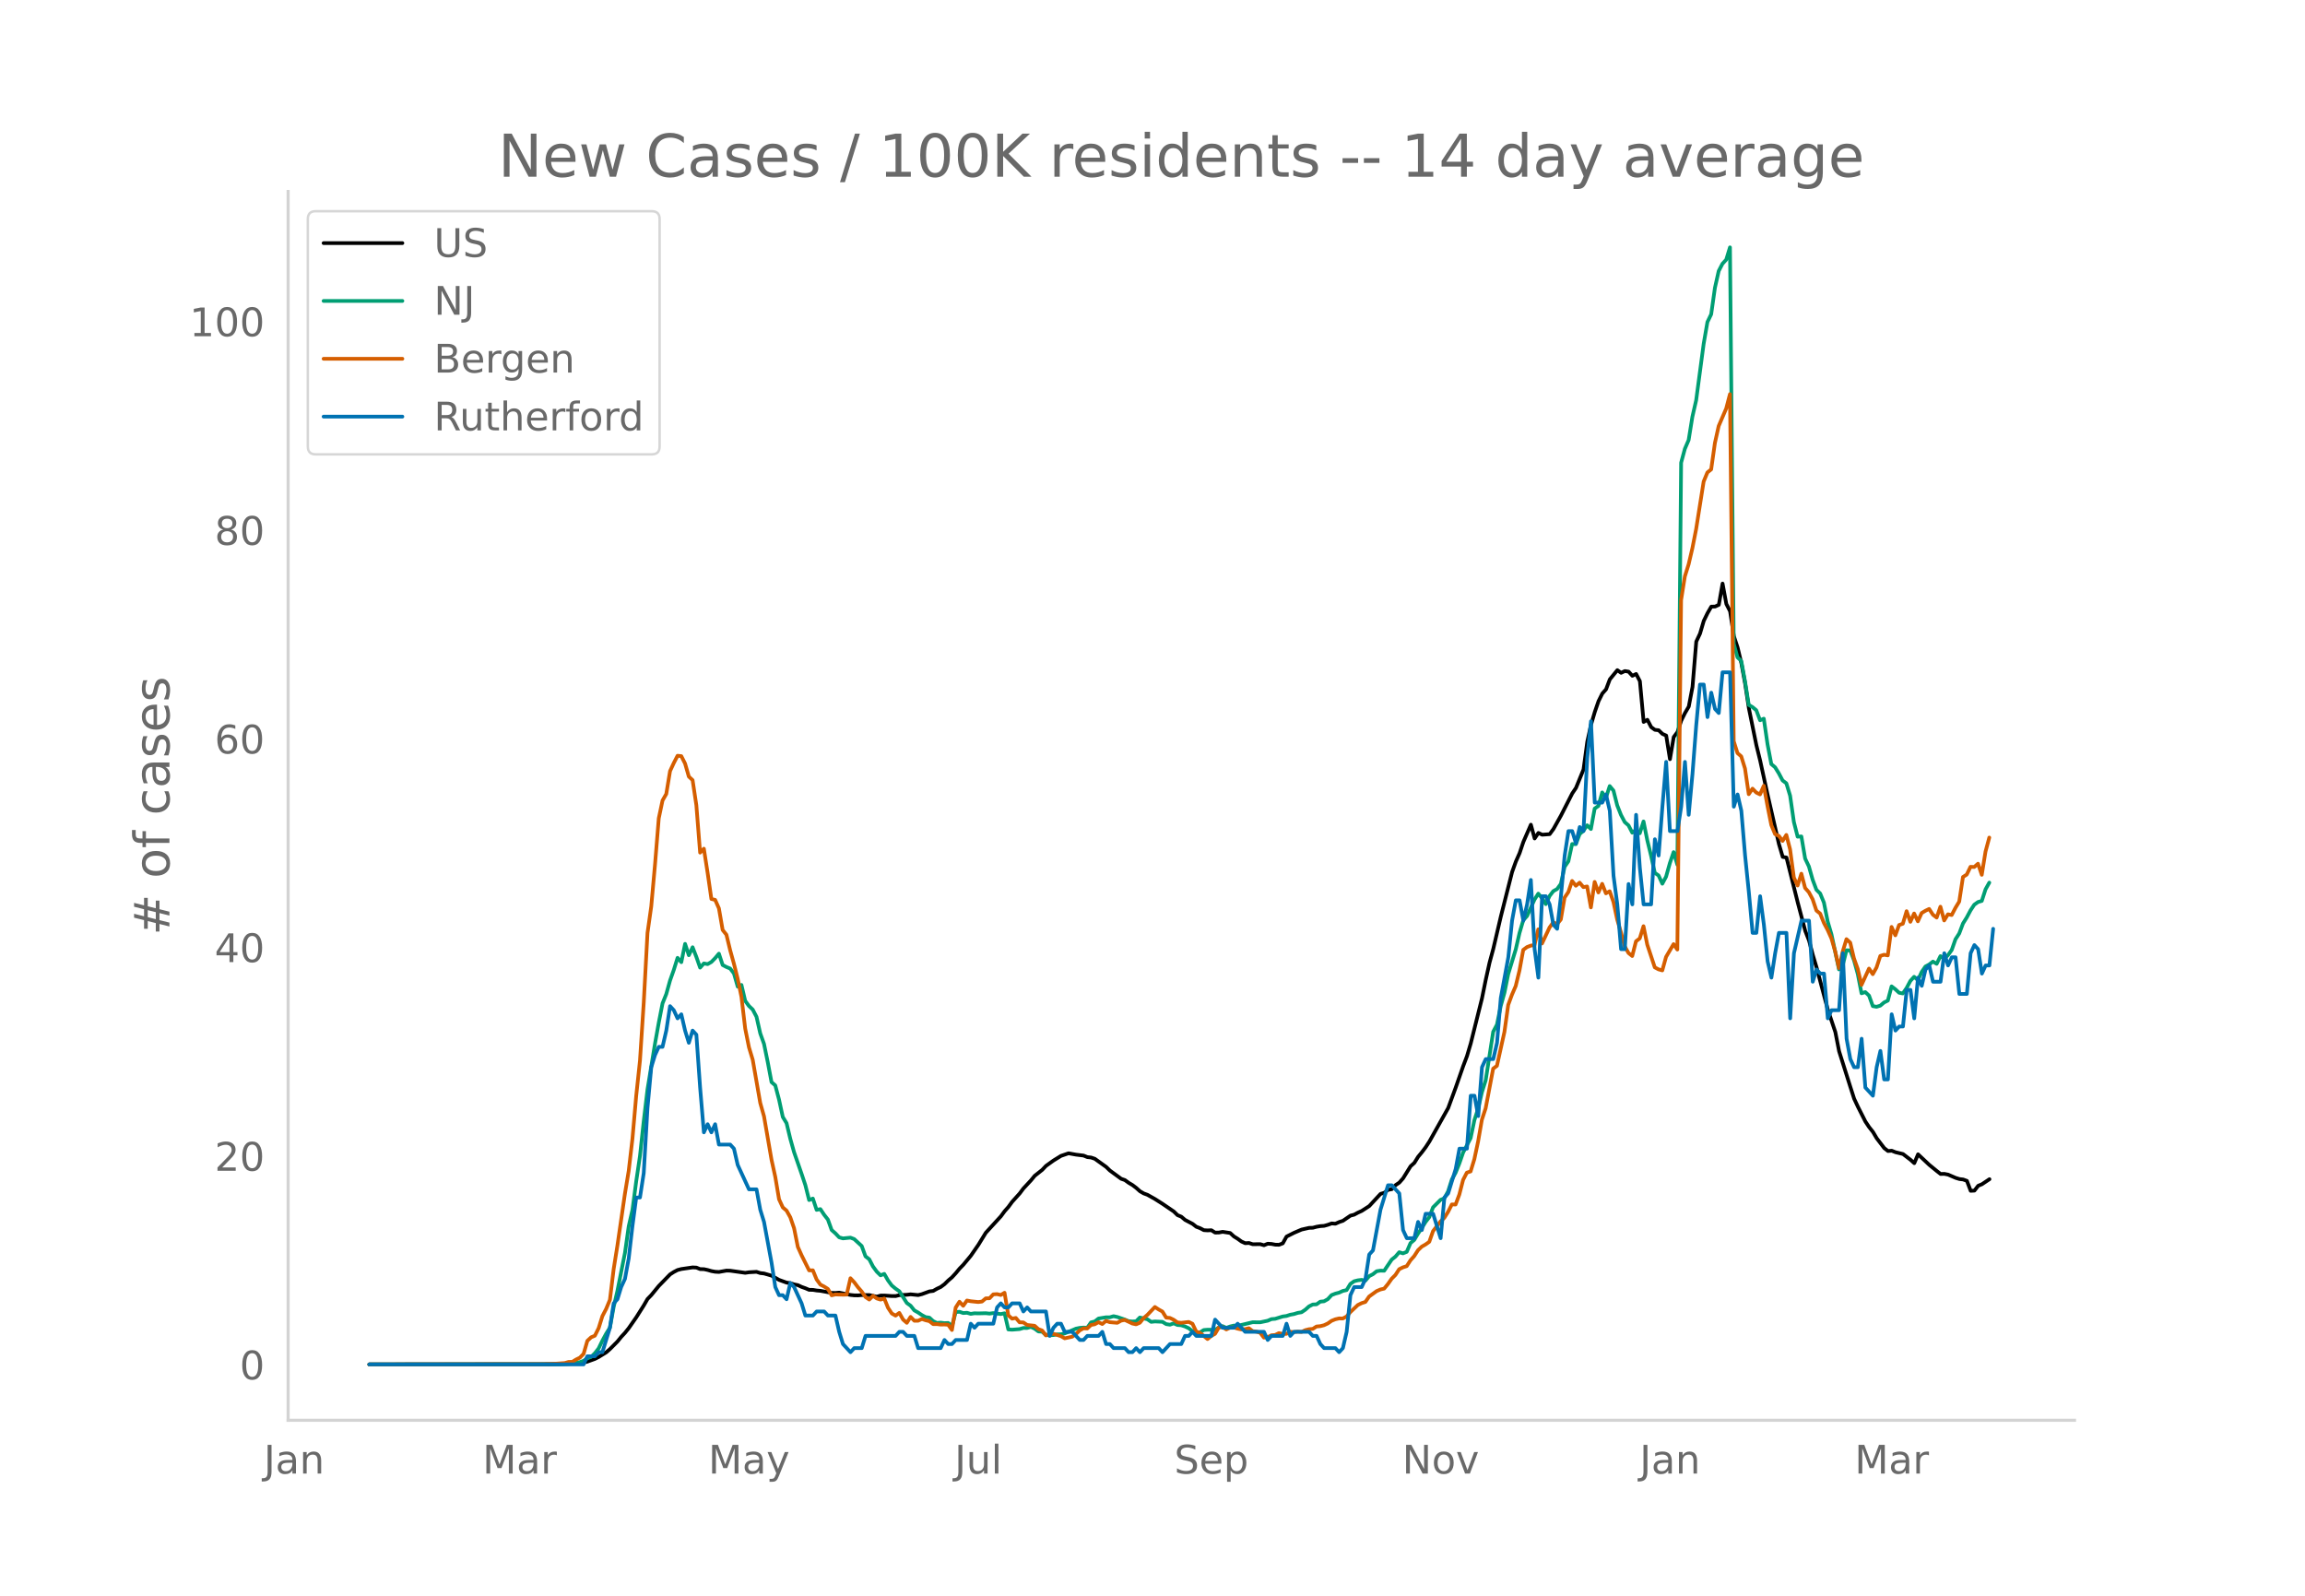 <svg height="864" viewBox="0 0 936 648" width="1248" xmlns="http://www.w3.org/2000/svg" xmlns:xlink="http://www.w3.org/1999/xlink"><defs><style>*{stroke-linecap:butt;stroke-linejoin:round}</style></defs><g id="figure_1"><path d="M0 648h936V0H0z" style="fill:#fff" id="patch_1"/><g id="axes_1"><path d="M117 576.72h725.4V77.76H117z" style="fill:none" id="patch_2"/><path clip-path="url(#p52cb2b026c)" d="m149.973 554.039 73.272-.064 9.16-.259 3.053-.209 1.526-.222 1.527-.366 3.053-1.1 1.526-.778 3.053-1.88 1.527-1.326 3.053-3.076 1.526-1.88 1.527-1.643 1.526-1.895 3.053-4.388 3.053-4.828 1.527-2.635 1.526-1.574 3.053-3.723 4.58-4.705 1.526-.982 1.527-.795 1.526-.396 4.58-.662 1.527.074 1.526.618 1.527.026 1.526.325 1.527.444 1.526.276 1.527.085 3.053-.55 1.526.038 6.106.862 1.527-.227 3.053-.173 1.526.5 1.527.167 3.053.887 3.053 1.718 3.053 1.105 1.526.217 1.527.499 1.526.313 1.527.713 1.526.536 1.527.657 1.527.012 1.526.252 1.527.133 4.58.847 1.526.026 1.526-.136 4.58.945 1.526.156 1.527.024 1.526-.149 3.053.01 3.053.664 1.527-.452 1.526-.023 3.053.213 1.527.008 1.526-.379 3.053-.15 1.527-.179 3.053.303 1.526-.378 3.053-1.116 1.527-.196 1.527-.877 1.526-.715 1.527-1.13 1.526-1.5 1.527-1.302 1.526-1.657 1.527-1.847 1.526-1.564 3.053-3.665 3.053-4.41 3.053-4.96 6.106-6.66 1.527-2.072 1.526-1.725 1.527-2.093 3.053-3.385 1.526-2.034 3.053-3.28 1.527-1.856 3.053-2.417 1.526-1.614 3.053-2.19 3.054-1.881 3.053-1.047 3.053.55 3.053.374 1.526.621 1.527.17 1.526.518 4.58 3.283 1.526 1.476 4.58 3.356 1.526.528 1.527 1.107 1.526.9 1.527 1.153 1.526 1.372 1.527.886 1.526.561 3.053 1.717 3.053 1.938 4.58 3.118 1.526 1.489 1.527.624 1.527 1.307 3.053 1.605 1.526 1.19 1.527.566 1.526.802 1.527.096 1.526-.075 1.527.974 1.526-.034 1.527-.283 3.053.47 1.526 1.405 1.527.945 1.526 1.105 1.527.696 1.526-.093 1.527.508 3.053-.03 1.526.446 1.527-.629 1.526.1 1.527.297 1.526.04 1.527-.586 1.526-2.745 3.053-1.537 3.053-1.305 3.054-.696 1.526-.043 1.527-.413 1.526-.258 1.527-.102 1.526-.432 1.527-.55 1.526.119 1.527-.688 1.526-.505 3.053-2.088 1.527-.403 1.526-.826 1.527-.69 3.053-1.968 4.58-4.943 1.526-.459 1.526-1.182 1.527-.279 1.526-1.635 1.527-1.034 1.526-1.728 3.053-4.91 1.527-1.377 1.526-2.454 1.527-1.843 1.526-2.031 1.527-2.333 7.633-13.603 3.053-8.302 3.053-8.746 1.526-4.03 1.527-5.144 4.58-18.378 1.526-7.525 1.526-6.898 1.527-5.623 3.053-13.07 4.58-18.109 1.526-4.242 1.526-3.45 1.527-4.544 3.053-7 1.526 5.6 1.527-2.249 1.526.727 3.053-.227 1.527-2.085 3.053-5.456 4.58-8.989 1.526-2.264 3.053-7.47 1.527-11.278 1.526-6.885 1.527-5.188 1.526-4.412 1.527-3.068 1.526-1.725 1.527-4.041 3.053-3.734 1.526 1.084 1.527-.723 1.526.247 1.527 1.68 1.526-.742 1.527 2.92 1.526 16.556 1.527-.869 1.526 2.962 1.527 1.112 1.526.173 1.527 1.477 1.526.681 1.527 9.585 1.526-8.985 1.527-2.03 1.527-4.642 1.526-3.076 1.527-2.6 1.526-7.999 1.527-18.41 1.526-3.248 1.527-5.182 1.526-3.131 1.527-2.638 1.526-.03 1.527-.698 1.526-8.636 1.527 8.274 1.526 2.989 1.527 10.08 1.526 4.606 1.527 6.36 1.526 8.311 1.527 10.04 3.053 15.026 1.526 6.204 3.053 13.99 4.58 19.948 1.526 5.167 1.527.254 4.58 18.292 3.053 11.534 1.526 3.888 1.527 5.8 1.526 5.084 4.58 17.188 3.053 9.105 1.526 7.789 4.58 14.506 1.526 4.752 1.527 3.251 3.053 6.036 1.526 2.276 1.527 1.916 1.526 2.568 3.053 3.998 1.527 1.191 1.526-.12 1.527.61 3.053.734 3.053 2.344 1.526 1.37 1.527-3.6 4.58 4.303 3.053 2.494 1.526 1.189 1.527-.043 1.526.309 3.053 1.316 1.527.474 1.526.181 1.527.562 1.526 4.044 1.527-.086 1.526-1.967 1.527-.627 3.053-2.043h0" style="fill:none;stroke:#000;stroke-linecap:round;stroke-width:1.5" id="line2d_1"/><path clip-path="url(#p52cb2b026c)" d="m149.973 554.04 77.852-.099 4.58-.235 3.053-.579 1.526-.538 1.527-1.046 1.526-.542 1.527-1.498 1.526-1.963 1.527-3.15 1.526-2.818 1.527-2.449 1.526-8.407 1.527-6.568 3.053-15.373 1.526-10.806 1.527-6.704 1.526-11.582 1.527-10.311 1.526-14.117 1.527-12.907 3.053-18.592 1.526-8.5 1.527-7.814 1.526-3.801 1.527-5.492 1.526-4.306 1.527-4.895 1.526 1.758 1.527-7.426 1.527 4.609 1.526-3.243 1.527 3.934 1.526 4.347 1.527-1.703 1.526.272 1.527-.868 1.526-1.557 1.527-1.82 1.526 4.613 1.527.804 1.526.627 1.527 1.99 1.526 5.354 1.527-.688 1.526 6.47 1.527 2.084 1.526 1.451 1.527 2.91 1.526 6.744 1.527 4.282 1.526 7.43 1.527 8.104 1.526 1.321 1.527 5.778 1.526 7.044 1.527 2.51 1.526 6.371 1.527 5.42 3.053 8.792 1.526 4.575 1.527 6.07 1.527-.613 1.526 4.599 1.527-.304 1.526 2.29 1.527 1.948 1.526 4.245 1.527 1.352 1.526 1.618 1.527.43 3.053-.307 1.526.586 3.053 2.82 1.527 4.197 1.526 1.182 1.527 2.94 1.526 2.081 1.527 1.502 1.526-.586 1.527 2.654 1.526 2.061 1.527 1.27 1.526 1.07 3.053 4.763 1.527 1.1 1.526 1.91 1.527.856 1.526 1.035 1.527.838 1.526.198 1.527 1.42 1.527.747 1.526-.126 1.527.204 1.526-.068 1.527 1.335 1.526-5.75 1.527-.136 1.526.518 1.527-.113 1.526.45 1.527-.245 1.526.054 3.053-.078 1.527.16 1.526-.208 3.053.395 1.527-.32 1.526 6.564 1.527.102 3.053-.245 1.526-.456 1.527.006 1.526-.439 1.527.705 1.526 1.145 1.527.095 1.526 1.363 1.527.099 1.526-.09 1.527-.282 1.527-.037 1.526-.34 4.58-1.953 1.526-.306 1.527-.123 1.526.065 1.527-2.18 1.526-.362 1.527-1.199 3.053-.5h1.526l1.527-.45 1.526.334 3.053 1.042 1.527.65 1.526.134 1.527-.079 1.526-1.54 3.053.72 1.527 1.049 1.526-.164 3.053.14 1.527.933 1.526.239 1.527-.549 1.526.668 1.527.112 1.527.484 1.526.725 1.527 1.19 1.526.722 1.527-.242 1.526-.947 1.527-.126 3.053.04 1.526-.947 1.527-.541 1.526.695 1.527-.555 1.526-.365 1.527.085 3.053-.715 3.053-.736 3.053.03 3.053-.64 1.526-.65 1.527-.13 3.053-.947 1.526-.204 1.527-.508 1.526-.269 1.527-.477 1.526-.252 1.527-1.025 1.527-1.366 1.526-.767 1.527-.068 1.526-1.083 1.527-.153 1.526-.862 1.527-1.656 1.526-.59 1.527-.404 1.526-.692 1.527-.344 1.526-2.5 1.527-1.08 1.526-.389 1.527-.18 1.526.306 1.527-1.812 1.526-.787 1.527-1.216 1.526-.238 1.527.044 3.053-4.53 1.526-1.223 1.527-1.775 1.526.463 1.527-.613 1.526-3.56 1.527-1.288 1.526-2.544 1.527-2.245 1.526-2.49 1.527-1.973 1.527-3.972 3.053-3.055 1.526-.6 1.527-2.847 1.526-4.814 1.527-2.725 1.526-3.802 1.527-4.404 3.053-5.88 1.526-7.256 1.527-4.752 1.526-6.615 1.527-4.84 3.053-19.707 1.526-2.899 1.527-7.501 1.526-5.488 1.527-7.562 3.053-9.988 1.526-6.66 1.527-5.188 1.526-1.696 3.053-6.728 1.527-2.378 1.526 1.877 1.527 2.381 1.526-3.307 1.527-1.976 1.527-.848 1.526-2.082 1.527-6.939 1.526-2.231 1.527-7.024 1.526.061 1.527-4.091 1.526-1.376 1.527-2.204 1.526 1.516 1.527-8.305 1.526-1.073 1.527-5.478 1.526 2.18 1.527-4.762 1.526 1.833 1.527 6.019 1.526 3.86 1.527 2.912 1.526 1.335 1.527 2.974 1.526-1.179 1.527 1.418 1.526-4.804 1.527 7.634 1.526 6.248 1.527 6.997 1.526 1.052 1.527 3.349 1.526-2.865 1.527-5.467 1.526-4.497 1.527 5.127 1.527-163.242 1.526-5.658 1.527-3.553 1.526-9.453 1.527-6.68 3.053-22.953 1.526-8.833 1.527-3.165 1.526-10.764 1.527-6.8 1.526-2.943 1.527-1.662 1.526-4.994 1.527 160.919 1.526 5.576 1.527 1.407 1.526 8.281 1.527 9.61 1.526.896 1.527 1.274 1.526 4.067 1.527-.647 1.526 10.45 1.527 7.993 1.526 1.29 1.527 2.47 1.526 2.889 1.527 1.151 1.526 5.032 1.527 10.655 1.526 5.992 1.527-.095 1.527 8.986 1.526 3.202 1.527 5.39 1.526 4.084 1.527 1.498 1.526 3.714 1.527 7.678 1.526 5.167 3.053 14.274 1.527-1.646 1.526-6.125 1.527.045 1.526 4.026 1.527 5.56 1.526 7.838 1.527-.487 1.526 1.427 1.527 4.265 1.526.276 1.527-.467 1.526-1.288 1.527-.756 1.526-5.78 1.527 1.171 1.526 1.424 1.527.283 1.526-2.221 1.527-2.875 1.526-1.666 1.527 1.352 1.526-3.297 1.527-2.238 1.527-.814 1.526-1.182 1.527.913 1.526-3.134 1.527 1.09 1.526-1.458 1.527-2.116 1.526-4.357 1.527-2.364 1.526-4.043 1.527-2.446 1.526-2.875 1.527-2.306 1.526-1.094 1.527-.443 1.526-4.71 1.527-2.723h0" style="fill:none;stroke:#009e73;stroke-linecap:round;stroke-width:1.5" id="line2d_2"/><path clip-path="url(#p52cb2b026c)" d="m149.973 554.04 70.22-.097 4.579-.13 4.58-.325 1.526-.454 1.527-.033 1.526-.94 1.527-.747 1.526-1.558 1.527-5.29 1.526-1.429 1.527-.649 1.526-3.051 1.527-4.9 1.526-2.922 1.527-3.7 1.526-12.496 1.527-9.575 3.053-21.064 1.526-9.218 1.527-13.113 1.526-17.397 1.527-14.313 1.526-23.434 1.527-28.367 1.526-10.776 1.527-16.975 1.526-18.792 1.527-7.238 1.526-2.662 1.527-9.282 1.526-3.278 1.527-2.954 1.526.162 1.527 3.019 1.527 5.29 1.526 1.428 1.527 10.16 1.526 19.279 1.527-1.59 1.526 9.834 1.527 10.58 1.526.358 1.527 3.44 1.526 8.796 1.527 1.915 1.526 6.329 1.527 5.485 1.526 6.07 1.527 7.367 1.526 12.886 1.527 7.595 1.526 5.063 3.053 17.527 1.527 5.42 3.053 17.656 1.526 6.946 1.527 9.088 1.526 3.31 1.527 1.299 1.526 2.726 1.527 4.415 1.526 7.594 1.527 3.408 3.053 6.135 1.527-.033 1.526 3.733 1.527 2.077 1.526.779 1.527.974 1.526 2.596 1.527-.357 3.053.098 1.526-.033 1.527-6.653 1.526 1.622 1.527 2.045 1.526 1.753 1.527 2.207 1.526 1.038 1.527-1.525 1.526 1.071 1.527.487 1.526-.454 1.527 3.765 1.526 2.304 1.527.876 1.526-1.103 1.527 2.694 1.526 1.33 1.527-2.401 1.526 1.558h1.527l1.526-.714 1.527.519 1.526.357 1.527 1.2h1.527l1.526.195 1.527-.032 1.526.097 1.527 2.143 1.526-9.12 1.527-2.37 1.526 1.655 1.527-2.142 1.526.292 3.053.325 1.527-.195 1.526-1.298 1.527-.033 1.526-1.59 1.527-.098 1.526.357 1.527-.908 1.526 9.185 1.527 1.33 1.526-.291 1.527 1.785 1.526.032 1.527 1.039 3.053.324 1.526 1.364 1.527.551 1.526 2.013 1.527-.78 1.526.098 3.054.974 1.526.876 3.053-.65 1.527-1.103 1.526-1.46 1.527-.844 1.526.065 1.527-1.428 1.526-.292 1.527-.844 1.526.746 1.527-1.266 1.526.52 3.053.26 1.527-.877 1.526-.292 3.053 1.46 1.527.325 1.526-.649 1.527-1.883 1.526-1.298 3.053-3.213 1.527 1.006 1.526.844 1.527 2.467 1.526.13 1.527.746 1.526 1.071 1.527.162 3.053-.357 1.527.747 1.526 3.18 1.527.52 3.053 2.5 1.526-1.267 1.527-.844 1.526-2.564 1.527-.227 1.526 1.006 1.527-.746 1.526-.065 1.527.487 1.526.324 1.527-.13 1.526-.357 1.527 1.169 1.526.195 1.527.454 1.526 1.98 1.527-.162 1.526-.78 1.527-.13 1.526-.746 1.527.325 1.526-.033 1.527-.843 1.526.13 1.527-.195 1.526.13 1.527-.715 1.527-.389 1.526-.13 1.527-.974 1.526-.13 1.527-.389 1.526-.714 1.527-1.071 1.526-.617 1.527-.357 1.526.033 1.527-.812 1.526-1.785 3.053-2.888 1.527-.747 1.526-.487 1.527-2.207 3.053-2.207 1.526-.65 1.527-.356 1.526-1.85 1.527-2.175 1.526-1.525 1.527-2.337 1.526-.747 1.527-.486 1.526-2.37 1.527-1.72 1.526-2.37 1.527-1.46 1.526-.876 1.527-1.071 1.527-4.35 3.053-3.96 1.526-1.427 1.527-2.435 1.526-3.018 1.527.032 1.526-4.057 1.527-5.94 1.526-2.953 1.527-.487 1.526-4.998 1.527-7.206 1.526-8.795 1.527-4.642 3.053-16.098 1.526-1.136 3.053-13.795 1.527-10.938 1.526-4.154 1.527-3.538 1.526-6.296 1.527-8.374 1.526-1.136 1.527-.584 1.526-.26 1.527-6.362 1.526 5.745 3.053-6.491 1.527-2.11 1.527.747 1.526-1.883 1.527-8.893 1.526-2.24 1.527-4.511 1.526 1.947 1.527-1.266 1.526 1.818 1.527-.26 1.526 8.504 1.527-10.354 1.526 4.285 1.527-3.506 1.526 3.863 1.527-.844 1.526 4.317 1.527 7.173 1.526 5.193 1.527 5.68 1.526 2.694 1.527 1.233 1.526-5.972 1.527-1.169 1.526-4.966 1.527 7.498 3.053 9.218 1.526.811 1.527.422 1.526-5.485 3.053-5.193 1.527 2.207 1.527-141.902 1.526-9.607 1.527-4.9 1.526-6.525 1.527-7.79 3.053-19.311 1.526-3.7 1.527-1.233 1.526-10.744 1.527-6.88 3.053-7.109 1.526-5.842 1.527 140.928 1.526 4.836 1.527 1.33 1.526 4.934 1.527 10.419 1.526-2.24 1.527 1.59 1.526.747 1.527-3.505 1.526 8.276 1.527 7.66 1.526 3.7 1.527.714 1.526 2.045 1.527-2.434 1.526 5.874 1.527 11.393 1.526 3.278 1.527-4.804 1.527 5.81 1.526 1.72 1.527 2.857 1.526 4.576 1.527 1.233 1.526 3.798 1.527 2.888 1.526 3.408 1.527 5.258 1.526 6.784 1.527-6.719 1.526-5.03 1.527 1.395 1.526 6.427 1.527 4.251 1.526 6.524 3.053-6.653 1.527 2.272 1.526-2.727 1.527-4.674 1.526-.486 1.527.26 1.526-11.555 1.527 3.408 1.526-4.187 1.527-.52 1.526-5.095 1.527 4.316 1.526-3.375 1.527 3.18 1.526-3.375 1.527-.909 1.527-.746 1.526 2.337 1.527 1.168 1.526-4.414 1.527 5.583 1.526-2.5 1.527.293 1.526-2.922 1.527-2.531 1.526-9.997 1.527-.974 1.526-3.148 1.527.065 1.526-1.33 1.527 4.51 1.526-9.444 1.527-5.68h0" style="fill:none;stroke:#d55e00;stroke-linecap:round;stroke-width:1.5" id="line2d_3"/><path clip-path="url(#p52cb2b026c)" d="M149.973 554.04h87.011l1.527-3.306h3.053l1.526-1.653h1.527l3.053-9.919 1.526-9.918 1.527-1.653 1.526-4.96 1.527-3.306 1.526-8.265 1.527-13.225 1.526-11.571h1.527l1.526-9.919 1.527-26.45 1.526-16.53 1.527-4.96 1.526-3.305h1.527l1.526-6.613 1.527-9.918 1.526 1.653 1.527 3.306 1.526-1.653 1.527 6.612 1.527 4.96 1.526-4.96 1.527 1.653 1.526 21.49 1.527 18.184 1.526-3.306 1.527 3.306 1.526-3.306 1.527 8.266h4.58l1.526 1.653 1.526 6.612 4.58 9.918h3.053l1.526 8.266 1.527 4.96 3.053 16.53 1.526 9.918 1.527 3.307h1.526l1.527 1.653 1.526-6.613 1.527 1.653 3.053 6.613 1.526 4.959h3.054l1.526-1.653h3.053l1.527 1.653h3.053l1.526 6.612 1.527 4.96 3.053 3.306 1.526-1.653h3.053l1.527-4.96h12.212l1.526-1.653h1.527l1.526 1.653h3.053l1.527 4.96h9.159l1.527-3.306 1.526 1.653h1.527l1.526-1.653h4.58l1.526-6.613 1.527 1.653 1.526-1.653h6.106l1.527-6.612 1.526-1.653 1.527 1.653h1.526l1.527-1.653h3.053l1.526 3.306 1.527-1.653 1.526 1.653h6.106l1.527 9.918 1.526-3.306 1.527-1.653h1.527l1.526 3.306h3.053l3.053 3.307h1.527l1.526-1.654h4.58l1.526-1.653 1.527 4.96h1.526l1.527 1.653h4.58l1.526 1.653h1.526l1.527-1.653 1.526 1.653 1.527-1.653h6.106l1.526 1.653 3.053-3.306h4.58l1.527-3.307h1.526l1.527-1.653 1.526 1.653h6.106l1.527-6.612 3.053 3.306h4.58l1.526-1.653 3.053 3.306h7.632l1.527 3.307 1.526-1.654h4.58l1.526-4.959 1.527 4.96 1.526-1.654h6.107l1.526 1.653h1.527l1.526 3.307 1.527 1.653h4.58l1.526 1.653 1.526-1.653 1.527-6.613 1.526-14.877 1.527-3.307h3.053l1.526-3.306 1.527-9.918 1.526-1.653 3.053-16.531 3.053-9.919h1.527l3.053 3.307 1.526 14.877 1.527 3.306h3.053l1.526-6.612 1.527 3.306 1.526-6.612h3.054l3.053 9.918 1.526-16.53 1.527-1.653 3.053-9.919 1.526-8.265h3.053l1.527-21.49h1.526l1.527 8.265 1.526-19.837 1.527-3.306h3.053l1.526-6.612 1.527-18.184 3.053-16.531 1.526-14.878 1.527-8.265h1.526l1.527 8.265 1.526-6.612 1.527-9.919 1.526 28.103 1.527 11.571 1.526-33.061h1.527l1.526 3.306 1.527 8.265 1.527 1.653 1.526-13.224 1.527-16.531 1.526-9.919h1.527l1.526 4.96 1.527-6.613 1.526 1.653 1.527-29.755 1.526-14.878 1.527 33.062h3.053l1.526-3.306 1.527 6.612 1.526 26.45 1.527 11.57 1.526 18.185h1.527l1.526-26.45 1.527 8.266 1.526-36.368 1.527 21.49 1.526 14.878h3.053l1.527-26.45 1.526 6.613 1.527-19.837 1.526-18.184 1.527 28.102h3.053l1.527-9.918 1.526-18.184 1.527 21.49 1.526-16.53 1.527-19.838 1.526-16.53h1.527l1.526 13.224 1.527-9.918 1.526 6.612 1.527 1.653 1.526-16.53h3.053l1.527 54.55 1.526-4.958 1.527 6.612 1.526 18.184 1.527 14.878 1.526 16.53h1.527l1.526-14.877 1.527 11.571 1.526 14.878 1.527 6.612 1.526-9.918 1.527-8.266h3.053l1.526 34.715 1.527-26.45 3.053-13.224h3.053l1.527 24.796 1.526-4.959 1.527 1.653h1.526l1.527 18.184 1.526-3.306h3.053l1.527-23.143 1.526 34.714 1.527 8.266 1.526 3.306h1.527l1.526-11.572 1.527 19.837 3.053 3.307 1.526-11.572 1.527-6.612 1.526 11.571h1.527l1.526-26.449 1.527 6.612 1.526-1.653h1.527l1.526-14.877h1.527l1.526 11.571 1.527-16.53 1.526 3.305 1.527-6.612 1.527-1.653 1.526 6.612h3.053l1.527-11.571 1.526 4.959 1.527-3.306h1.526l1.527 14.878h3.053l1.526-16.531 1.527-3.306 1.526 1.653 1.527 9.918 1.526-3.306h1.527l1.526-14.878h0" style="fill:none;stroke:#0072b2;stroke-linecap:round;stroke-width:1.5" id="line2d_4"/><path d="M117 576.72V77.76" style="fill:none;stroke:#d3d3d3;stroke-linecap:square;stroke-linejoin:miter;stroke-width:1.25" id="patch_3"/><path d="M117 576.72h725.4" style="fill:none;stroke:#d3d3d3;stroke-linecap:square;stroke-linejoin:miter;stroke-width:1.25" id="patch_4"/><g id="matplotlib.axis_1"><g id="xtick_1"><g style="fill:#696969" transform="matrix(.16 0 0 -.16 107.11 598.378)" id="text_1"><defs><path d="M9.813 72.906h9.859V5.078q0-13.187-5-19.14-5-5.954-16.094-5.954h-3.75v8.297h3.078q6.531 0 9.219 3.672Q9.813-4.39 9.813 5.078z" id="DejaVuSans-74"/><path d="M34.281 27.484q-10.89 0-15.093-2.484-4.204-2.484-4.204-8.5 0-4.781 3.157-7.594 3.156-2.797 8.562-2.797 7.485 0 12 5.297 4.516 5.297 4.516 14.078v2zm17.922 3.72V0H43.22v8.297Q40.14 3.328 35.547.953q-4.594-2.375-11.234-2.375-8.391 0-13.36 4.719Q6 8.016 6 15.922q0 9.219 6.172 13.906 6.187 4.688 18.437 4.688h12.61v.89q0 6.203-4.078 9.594-4.078 3.39-11.453 3.39-4.688 0-9.141-1.124-4.438-1.125-8.531-3.375v8.312q4.921 1.906 9.562 2.844 4.64.953 9.031.953 11.875 0 17.735-6.156 5.86-6.14 5.86-18.64z" id="DejaVuSans-97"/><path d="M54.89 33.016V0h-8.984v32.719q0 7.765-3.031 11.61-3.031 3.858-9.078 3.858-7.281 0-11.484-4.64-4.204-4.625-4.204-12.64V0H9.08v54.688h9.03v-8.5q3.235 4.937 7.594 7.374Q30.078 56 35.797 56q9.422 0 14.25-5.828 4.844-5.828 4.844-17.156z" id="DejaVuSans-110"/></defs><use xlink:href="#DejaVuSans-74"/><use x="29.492" xlink:href="#DejaVuSans-97"/><use x="90.771" xlink:href="#DejaVuSans-110"/></g></g><g id="xtick_2"><g style="fill:#696969" transform="matrix(.16 0 0 -.16 195.94 598.378)" id="text_2"><defs><path d="M9.813 72.906h14.703l18.593-49.61 18.703 49.61h14.704V0H66.89v64.016l-18.797-50h-9.907l-18.796 50V0H9.813z" id="DejaVuSans-77"/><path d="M41.11 46.297q-1.516.875-3.297 1.281Q36.03 48 33.89 48q-7.625 0-11.703-4.953-4.079-4.953-4.079-14.234V0H9.08v54.688h9.03v-8.5q2.844 4.984 7.375 7.39Q30.031 56 36.531 56q.922 0 2.047-.125 1.125-.11 2.484-.36z" id="DejaVuSans-114"/></defs><use xlink:href="#DejaVuSans-77"/><use x="86.279" xlink:href="#DejaVuSans-97"/><use x="147.559" xlink:href="#DejaVuSans-114"/></g></g><g id="xtick_3"><g style="fill:#696969" transform="matrix(.16 0 0 -.16 287.61 598.378)" id="text_3"><defs><path d="M32.172-5.078q-3.797-9.766-7.422-12.735-3.61-2.984-9.656-2.984H7.906v7.516h5.282q3.703 0 5.75 1.765Q21-9.766 23.483-3.219l1.61 4.094-22.11 53.813H12.5l17.094-42.766 17.093 42.766h9.516z" id="DejaVuSans-121"/></defs><use xlink:href="#DejaVuSans-77"/><use x="86.279" xlink:href="#DejaVuSans-97"/><use x="147.559" xlink:href="#DejaVuSans-121"/></g></g><g id="xtick_4"><g style="fill:#696969" transform="matrix(.16 0 0 -.16 387.616 598.378)" id="text_4"><defs><path d="M8.5 21.578v33.11h8.984V21.922q0-7.766 3.016-11.656 3.031-3.875 9.094-3.875 7.265 0 11.484 4.64 4.234 4.64 4.234 12.656v31h8.985V0h-8.984v8.406Q42.047 3.422 37.718 1q-4.313-2.422-10.032-2.422-9.421 0-14.312 5.86Q8.5 10.296 8.5 21.578zM31.11 56z" id="DejaVuSans-117"/><path d="M9.422 75.984h8.984V0H9.422z" id="DejaVuSans-108"/></defs><use xlink:href="#DejaVuSans-74"/><use x="29.492" xlink:href="#DejaVuSans-117"/><use x="92.871" xlink:href="#DejaVuSans-108"/></g></g><g id="xtick_5"><g style="fill:#696969" transform="matrix(.16 0 0 -.16 476.832 598.378)" id="text_5"><defs><path d="M53.516 70.516V60.89q-5.61 2.687-10.594 4-4.984 1.328-9.625 1.328-8.047 0-12.422-3.125t-4.375-8.89q0-4.845 2.906-7.313 2.907-2.453 11.016-3.97l5.953-1.218q11.031-2.11 16.281-7.406 5.25-5.297 5.25-14.172 0-10.61-7.11-16.078-7.093-5.469-20.812-5.469-5.172 0-11.015 1.172Q13.14.922 6.89 3.219v10.156q6-3.36 11.765-5.078 5.766-1.703 11.328-1.703 8.438 0 13.032 3.312 4.593 3.328 4.593 9.485 0 5.359-3.297 8.39-3.296 3.032-10.812 4.547L27.484 33.5q-11.03 2.188-15.968 6.875-4.922 4.688-4.922 13.047 0 9.672 6.812 15.234 6.813 5.563 18.766 5.563 5.14 0 10.453-.938 5.328-.922 10.89-2.765z" id="DejaVuSans-83"/><path d="M56.203 29.594v-4.39H14.891q.593-9.282 5.593-14.142 5-4.859 13.938-4.859 5.172 0 10.031 1.266 4.86 1.265 9.656 3.812v-8.5Q49.266.734 44.187-.344 39.11-1.422 33.892-1.422q-13.094 0-20.735 7.61-7.64 7.625-7.64 20.625 0 13.421 7.25 21.296Q20.016 56 32.328 56q11.031 0 17.453-7.11 6.422-7.093 6.422-19.296zm-8.984 2.64q-.094 7.36-4.125 11.75-4.032 4.407-10.672 4.407-7.516 0-12.031-4.25-4.516-4.25-5.203-11.97z" id="DejaVuSans-101"/><path d="M18.11 8.203v-29H9.077v75.484h9.031v-8.296q2.844 4.875 7.157 7.234Q29.594 56 35.594 56q9.968 0 16.187-7.906 6.235-7.907 6.235-20.797T51.78 6.484q-6.218-7.906-16.187-7.906-6 0-10.328 2.375-4.313 2.375-7.157 7.25zm30.578 19.094q0 9.906-4.079 15.547-4.078 5.64-11.203 5.64-7.14 0-11.218-5.64-4.079-5.64-4.079-15.547 0-9.906 4.078-15.547 4.079-5.64 11.22-5.64 7.124 0 11.202 5.64t4.078 15.547z" id="DejaVuSans-112"/></defs><use xlink:href="#DejaVuSans-83"/><use x="63.477" xlink:href="#DejaVuSans-101"/><use x="125" xlink:href="#DejaVuSans-112"/></g></g><g id="xtick_6"><g style="fill:#696969" transform="matrix(.16 0 0 -.16 569.415 598.378)" id="text_6"><defs><path d="M9.813 72.906h13.28l32.329-60.984v60.984h9.562V0h-13.28L19.39 60.984V0H9.813z" id="DejaVuSans-78"/><path d="M30.61 48.39q-7.22 0-11.422-5.64-4.204-5.64-4.204-15.453 0-9.813 4.172-15.453 4.188-5.64 11.453-5.64 7.188 0 11.375 5.655 4.203 5.672 4.203 15.438 0 9.719-4.203 15.406-4.187 5.688-11.375 5.688zm0 7.61q11.718 0 18.406-7.625 6.703-7.61 6.703-21.078 0-13.422-6.703-21.078-6.688-7.64-18.407-7.64-11.765 0-18.437 7.64-6.656 7.656-6.656 21.078 0 13.469 6.656 21.078Q18.844 56 30.609 56z" id="DejaVuSans-111"/><path d="M2.984 54.688H12.5L29.594 8.797l17.093 45.89h9.516L35.687 0H23.485z" id="DejaVuSans-118"/></defs><use xlink:href="#DejaVuSans-78"/><use x="74.805" xlink:href="#DejaVuSans-111"/><use x="135.986" xlink:href="#DejaVuSans-118"/></g></g><g id="xtick_7"><g style="fill:#696969" transform="matrix(.16 0 0 -.16 665.814 598.378)" id="text_7"><use xlink:href="#DejaVuSans-74"/><use x="29.492" xlink:href="#DejaVuSans-97"/><use x="90.771" xlink:href="#DejaVuSans-110"/></g></g><g id="xtick_8"><g style="fill:#696969" transform="matrix(.16 0 0 -.16 753.118 598.378)" id="text_8"><use xlink:href="#DejaVuSans-77"/><use x="86.279" xlink:href="#DejaVuSans-97"/><use x="147.559" xlink:href="#DejaVuSans-114"/></g></g></g><g id="matplotlib.axis_2"><g id="ytick_1"><g style="fill:#696969" transform="matrix(.16 0 0 -.16 97.32 560.119)" id="text_9"><defs><path d="M31.781 66.406q-7.61 0-11.453-7.5Q16.5 51.422 16.5 36.375q0-14.984 3.828-22.484 3.844-7.5 11.453-7.5 7.672 0 11.5 7.5 3.844 7.5 3.844 22.484 0 15.047-3.844 22.531-3.828 7.5-11.5 7.5zm0 7.813q12.266 0 18.735-9.703 6.468-9.688 6.468-28.141 0-18.406-6.468-28.11-6.47-9.687-18.735-9.687-12.25 0-18.718 9.688-6.47 9.703-6.47 28.109 0 18.453 6.47 28.14Q19.53 74.22 31.78 74.22z" id="DejaVuSans-48"/></defs><use xlink:href="#DejaVuSans-48"/></g></g><g id="ytick_2"><g style="fill:#696969" transform="matrix(.16 0 0 -.16 87.14 475.401)" id="text_10"><defs><path d="M19.188 8.297h34.421V0H7.33v8.297q5.609 5.812 15.296 15.594 9.703 9.797 12.188 12.64 4.734 5.313 6.609 9 1.89 3.688 1.89 7.25 0 5.813-4.078 9.469-4.078 3.672-10.625 3.672-4.64 0-9.797-1.61-5.14-1.609-11-4.89v9.969Q13.767 71.78 18.938 73q5.188 1.219 9.485 1.219 11.328 0 18.062-5.672 6.735-5.656 6.735-15.125 0-4.5-1.688-8.531-1.672-4.016-6.125-9.485-1.218-1.422-7.765-8.187-6.532-6.766-18.453-18.922z" id="DejaVuSans-50"/></defs><use xlink:href="#DejaVuSans-50"/><use x="63.623" xlink:href="#DejaVuSans-48"/></g></g><g id="ytick_3"><g style="fill:#696969" transform="matrix(.16 0 0 -.16 87.14 390.683)" id="text_11"><defs><path d="M37.797 64.313 12.89 25.39h24.906zm-2.594 8.593H47.61V25.391h10.407v-8.203H47.609V0h-9.812v17.188H4.89v9.515z" id="DejaVuSans-52"/></defs><use xlink:href="#DejaVuSans-52"/><use x="63.623" xlink:href="#DejaVuSans-48"/></g></g><g id="ytick_4"><g style="fill:#696969" transform="matrix(.16 0 0 -.16 87.14 305.965)" id="text_12"><defs><path d="M33.016 40.375q-6.641 0-10.532-4.547-3.875-4.531-3.875-12.437 0-7.86 3.875-12.438 3.891-4.562 10.532-4.562 6.64 0 10.515 4.562 3.875 4.578 3.875 12.438 0 7.906-3.875 12.437-3.875 4.547-10.515 4.547zm19.578 30.922v-8.984q-3.719 1.75-7.5 2.671-3.782.938-7.5.938-9.766 0-14.922-6.594-5.14-6.594-5.875-19.922 2.875 4.25 7.219 6.516 4.359 2.266 9.578 2.266 10.984 0 17.36-6.672 6.374-6.657 6.374-18.125 0-11.235-6.64-18.032-6.641-6.78-17.672-6.78-12.657 0-19.344 9.687-6.688 9.703-6.688 28.109 0 17.281 8.204 27.563 8.203 10.28 22.015 10.28 3.719 0 7.5-.734t7.89-2.187z" id="DejaVuSans-54"/></defs><use xlink:href="#DejaVuSans-54"/><use x="63.623" xlink:href="#DejaVuSans-48"/></g></g><g id="ytick_5"><g style="fill:#696969" transform="matrix(.16 0 0 -.16 87.14 221.248)" id="text_13"><defs><path d="M31.781 34.625q-7.031 0-11.062-3.766-4.016-3.765-4.016-10.343 0-6.594 4.016-10.36Q24.75 6.391 31.78 6.391q7.032 0 11.078 3.78 4.063 3.798 4.063 10.345 0 6.578-4.031 10.343-4.016 3.766-11.11 3.766zm-9.86 4.188q-6.343 1.562-9.89 5.906Q8.5 49.079 8.5 55.329q0 8.733 6.219 13.812 6.234 5.078 17.062 5.078 10.89 0 17.094-5.078 6.203-5.079 6.203-13.813 0-6.25-3.547-10.61-3.531-4.343-9.828-5.906 7.125-1.656 11.094-6.5 3.984-4.828 3.984-11.796 0-10.61-6.468-16.282-6.47-5.656-18.532-5.656-12.047 0-18.531 5.656-6.469 5.672-6.469 16.282 0 6.968 4 11.797 4.016 4.843 11.14 6.5zM18.314 54.39q0-5.657 3.53-8.828 3.548-3.172 9.938-3.172 6.36 0 9.938 3.172 3.593 3.171 3.593 8.828 0 5.672-3.593 8.843-3.578 3.172-9.938 3.172-6.39 0-9.937-3.172-3.532-3.172-3.532-8.843z" id="DejaVuSans-56"/></defs><use xlink:href="#DejaVuSans-56"/><use x="63.623" xlink:href="#DejaVuSans-48"/></g></g><g id="ytick_6"><g style="fill:#696969" transform="matrix(.16 0 0 -.16 76.96 136.53)" id="text_14"><defs><path d="M12.406 8.297h16.11v55.625l-17.532-3.516v8.985l17.438 3.515h9.86V8.296H54.39V0H12.406z" id="DejaVuSans-49"/></defs><use xlink:href="#DejaVuSans-49"/><use x="63.623" xlink:href="#DejaVuSans-48"/><use x="127.246" xlink:href="#DejaVuSans-48"/></g></g><g style="fill:#696969" transform="matrix(0 -.2 -.2 0 68.8 379.813)" id="text_15"><defs><path d="M51.125 44H36.922l-4.11-16.313h14.313zm-7.328 27.781-5.078-20.265h14.265L58.11 71.78h7.813L60.89 51.516h15.234V44h-17.14l-4-16.313h15.53V20.22H53.079L48 0h-7.813l5.032 20.219H30.906L25.875 0h-7.86l5.079 20.219H7.719v7.468h17.187L29 44H13.281v7.516h17.625l4.985 20.265z" id="DejaVuSans-35"/><path d="M37.11 75.984V68.5h-8.594q-4.828 0-6.72-1.953-1.874-1.953-1.874-7.031v-4.828h14.797v-6.985H19.922V0H10.89v47.703H2.297v6.984h8.594V58.5q0 9.125 4.25 13.297 4.25 4.187 13.468 4.187z" id="DejaVuSans-102"/><path d="M48.781 52.594v-8.407q-3.812 2.11-7.64 3.157-3.828 1.047-7.735 1.047-8.75 0-13.593-5.547-4.829-5.532-4.829-15.547 0-10.016 4.829-15.563 4.843-5.53 13.593-5.53 3.907 0 7.735 1.046 3.828 1.047 7.64 3.156V2.094Q45.016.344 40.984-.531q-4.015-.89-8.562-.89-12.36 0-19.64 7.765-7.266 7.765-7.266 20.953 0 13.375 7.343 21.031Q20.22 56 33.016 56q4.14 0 8.093-.86 3.953-.843 7.672-2.546z" id="DejaVuSans-99"/><path d="M44.281 53.078v-8.5q-3.797 1.953-7.906 2.922-4.094.984-8.5.984-6.688 0-10.031-2.047-3.344-2.046-3.344-6.156 0-3.125 2.39-4.906 2.391-1.781 9.626-3.39l3.078-.688q9.562-2.047 13.593-5.781 4.032-3.735 4.032-10.422 0-7.625-6.032-12.078-6.03-4.438-16.578-4.438-4.39 0-9.156.86Q10.688.296 5.422 2v9.281q4.984-2.594 9.812-3.89 4.829-1.282 9.579-1.282 6.343 0 9.75 2.172 3.421 2.172 3.421 6.125 0 3.656-2.468 5.61-2.453 1.953-10.813 3.765l-3.125.735q-8.344 1.75-12.062 5.39-3.704 3.64-3.704 9.985 0 7.718 5.47 11.906Q16.75 56 26.811 56q4.97 0 9.36-.734 4.406-.72 8.11-2.188z" id="DejaVuSans-115"/></defs><use xlink:href="#DejaVuSans-35"/><use x="83.789" xlink:href="#DejaVuSans-32"/><use x="115.576" xlink:href="#DejaVuSans-111"/><use x="176.758" xlink:href="#DejaVuSans-102"/><use x="211.963" xlink:href="#DejaVuSans-32"/><use x="243.75" xlink:href="#DejaVuSans-99"/><use x="298.73" xlink:href="#DejaVuSans-97"/><use x="360.01" xlink:href="#DejaVuSans-115"/><use x="412.109" xlink:href="#DejaVuSans-101"/><use x="473.633" xlink:href="#DejaVuSans-115"/></g></g><g style="fill:#696969" transform="matrix(.24 0 0 -.24 202.252 71.76)" id="text_16"><defs><path d="M4.203 54.688h8.985l11.234-42.672 11.172 42.672h10.593l11.235-42.672 11.187 42.672h8.985L63.28 0H52.688L40.922 44.828 29.109 0H18.5z" id="DejaVuSans-119"/><path d="M64.406 67.281v-10.39q-4.984 4.64-10.625 6.922-5.64 2.296-11.984 2.296-12.5 0-19.14-7.64-6.641-7.64-6.641-22.094 0-14.406 6.64-22.047 6.64-7.64 19.14-7.64 6.345 0 11.985 2.296 5.64 2.297 10.625 6.938V5.609Q59.234 2.094 53.437.33q-5.78-1.75-12.218-1.75-16.563 0-26.094 10.124-9.516 10.14-9.516 27.672 0 17.578 9.516 27.703 9.531 10.14 26.094 10.14 6.531 0 12.312-1.734 5.797-1.734 10.875-5.203z" id="DejaVuSans-67"/><path d="M25.39 72.906h8.297L8.297-9.28H0z" id="DejaVuSans-47"/><path d="M9.813 72.906h9.859V42.094L52.39 72.906h12.703L28.906 38.922 67.672 0H54.688L19.672 35.11V0h-9.86z" id="DejaVuSans-75"/><path d="M9.422 54.688h8.984V0H9.422zm0 21.296h8.984v-11.39H9.422z" id="DejaVuSans-105"/><path d="M45.406 46.39v29.594h8.985V0h-8.985v8.203Q42.578 3.328 38.25.953q-4.313-2.375-10.375-2.375-9.906 0-16.14 7.906-6.22 7.922-6.22 20.813 0 12.89 6.22 20.797Q17.968 56 27.874 56q6.063 0 10.375-2.375 4.328-2.36 7.156-7.234zm-30.61-19.093q0-9.906 4.079-15.547 4.078-5.64 11.203-5.64 7.125 0 11.219 5.64 4.11 5.64 4.11 15.547 0 9.906-4.11 15.547-4.094 5.64-11.219 5.64-7.125 0-11.203-5.64-4.078-5.64-4.078-15.547z" id="DejaVuSans-100"/><path d="M18.313 70.219V54.688h18.5v-6.985h-18.5V18.016q0-6.688 1.828-8.594 1.828-1.906 7.453-1.906h9.218V0h-9.218q-10.407 0-14.36 3.875-3.953 3.89-3.953 14.14v29.688H2.687v6.984h6.594V70.22z" id="DejaVuSans-116"/><path d="M4.89 31.39h26.313v-8H4.891z" id="DejaVuSans-45"/><path d="M45.406 27.984q0 9.766-4.031 15.125-4.016 5.375-11.297 5.375-7.219 0-11.25-5.375-4.031-5.359-4.031-15.125 0-9.718 4.031-15.093t11.25-5.375q7.281 0 11.297 5.375 4.031 5.375 4.031 15.093zm8.985-21.203q0-13.953-6.203-20.765Q42-20.797 29.203-20.797q-4.734 0-8.937.703-4.203.703-8.157 2.172v8.735q3.954-2.141 7.813-3.157 3.86-1.031 7.86-1.031 8.843 0 13.234 4.61 4.39 4.609 4.39 13.937v4.453q-2.781-4.844-7.125-7.234Q33.938 0 27.875 0 17.828 0 11.672 7.656q-6.156 7.672-6.156 20.328 0 12.688 6.156 20.344Q17.828 56 27.875 56q6.063 0 10.406-2.39 4.344-2.391 7.125-7.22v8.297h8.985z" id="DejaVuSans-103"/></defs><use xlink:href="#DejaVuSans-78"/><use x="74.805" xlink:href="#DejaVuSans-101"/><use x="136.328" xlink:href="#DejaVuSans-119"/><use x="218.115" xlink:href="#DejaVuSans-32"/><use x="249.902" xlink:href="#DejaVuSans-67"/><use x="319.727" xlink:href="#DejaVuSans-97"/><use x="381.006" xlink:href="#DejaVuSans-115"/><use x="433.105" xlink:href="#DejaVuSans-101"/><use x="494.629" xlink:href="#DejaVuSans-115"/><use x="546.729" xlink:href="#DejaVuSans-32"/><use x="578.516" xlink:href="#DejaVuSans-47"/><use x="612.207" xlink:href="#DejaVuSans-32"/><use x="643.994" xlink:href="#DejaVuSans-49"/><use x="707.617" xlink:href="#DejaVuSans-48"/><use x="771.24" xlink:href="#DejaVuSans-48"/><use x="834.863" xlink:href="#DejaVuSans-75"/><use x="900.439" xlink:href="#DejaVuSans-32"/><use x="932.227" xlink:href="#DejaVuSans-114"/><use x="971.09" xlink:href="#DejaVuSans-101"/><use x="1032.613" xlink:href="#DejaVuSans-115"/><use x="1084.713" xlink:href="#DejaVuSans-105"/><use x="1112.496" xlink:href="#DejaVuSans-100"/><use x="1175.973" xlink:href="#DejaVuSans-101"/><use x="1237.496" xlink:href="#DejaVuSans-110"/><use x="1300.875" xlink:href="#DejaVuSans-116"/><use x="1340.084" xlink:href="#DejaVuSans-115"/><use x="1392.184" xlink:href="#DejaVuSans-32"/><use x="1423.971" xlink:href="#DejaVuSans-45"/><use x="1460.055" xlink:href="#DejaVuSans-45"/><use x="1496.139" xlink:href="#DejaVuSans-32"/><use x="1527.926" xlink:href="#DejaVuSans-49"/><use x="1591.549" xlink:href="#DejaVuSans-52"/><use x="1655.172" xlink:href="#DejaVuSans-32"/><use x="1686.959" xlink:href="#DejaVuSans-100"/><use x="1750.436" xlink:href="#DejaVuSans-97"/><use x="1811.715" xlink:href="#DejaVuSans-121"/><use x="1870.895" xlink:href="#DejaVuSans-32"/><use x="1902.682" xlink:href="#DejaVuSans-97"/><use x="1963.961" xlink:href="#DejaVuSans-118"/><use x="2023.141" xlink:href="#DejaVuSans-101"/><use x="2084.664" xlink:href="#DejaVuSans-114"/><use x="2125.777" xlink:href="#DejaVuSans-97"/><use x="2187.057" xlink:href="#DejaVuSans-103"/><use x="2250.533" xlink:href="#DejaVuSans-101"/></g><g id="legend_1"><path d="M128.2 184.5h136.45q3.2 0 3.2-3.2V88.96q0-3.2-3.2-3.2H128.2q-3.2 0-3.2 3.2v92.34q0 3.2 3.2 3.2z" style="fill:none;opacity:.8;stroke:#ccc;stroke-linejoin:miter" id="patch_5"/><path d="M131.4 98.718h32" style="fill:none;stroke:#000;stroke-linecap:round;stroke-width:1.5" id="line2d_5"/><g style="fill:#696969" transform="matrix(.16 0 0 -.16 176.2 104.317)" id="text_17"><defs><path d="M8.688 72.906h9.921V28.61q0-11.718 4.235-16.875 4.25-5.14 13.781-5.14 9.469 0 13.719 5.14 4.25 5.157 4.25 16.875v44.297H64.5V27.391q0-14.25-7.063-21.532-7.046-7.28-20.812-7.28-13.828 0-20.89 7.28-7.047 7.282-7.047 21.532z" id="DejaVuSans-85"/></defs><use xlink:href="#DejaVuSans-85"/><use x="73.193" xlink:href="#DejaVuSans-83"/></g><path d="M131.4 122.203h32" style="fill:none;stroke:#009e73;stroke-linecap:round;stroke-width:1.5" id="line2d_7"/><g style="fill:#696969" transform="matrix(.16 0 0 -.16 176.2 127.802)" id="text_18"><use xlink:href="#DejaVuSans-78"/><use x="74.805" xlink:href="#DejaVuSans-74"/></g><path d="M131.4 145.688h32" style="fill:none;stroke:#d55e00;stroke-linecap:round;stroke-width:1.5" id="line2d_9"/><g style="fill:#696969" transform="matrix(.16 0 0 -.16 176.2 151.287)" id="text_19"><defs><path d="M19.672 34.813V8.108H35.5q7.953 0 11.781 3.297 3.844 3.297 3.844 10.078 0 6.844-3.844 10.078-3.828 3.25-11.781 3.25zm0 29.984V42.828h14.61q7.218 0 10.75 2.703 3.546 2.719 3.546 8.282 0 5.515-3.547 8.25-3.531 2.734-10.75 2.734zm-9.86 8.11h25.204q11.28 0 17.375-4.688Q58.5 63.53 58.5 54.89q0-6.703-3.125-10.657-3.125-3.953-9.188-4.922 7.282-1.562 11.313-6.53 4.031-4.954 4.031-12.376 0-9.765-6.64-15.093Q48.25 0 35.984 0H9.812z" id="DejaVuSans-66"/></defs><use xlink:href="#DejaVuSans-66"/><use x="68.604" xlink:href="#DejaVuSans-101"/><use x="130.127" xlink:href="#DejaVuSans-114"/><use x="169.49" xlink:href="#DejaVuSans-103"/><use x="232.967" xlink:href="#DejaVuSans-101"/><use x="294.49" xlink:href="#DejaVuSans-110"/></g><path d="M131.4 169.173h32" style="fill:none;stroke:#0072b2;stroke-linecap:round;stroke-width:1.5" id="line2d_11"/><g style="fill:#696969" transform="matrix(.16 0 0 -.16 176.2 174.773)" id="text_20"><defs><path d="M44.39 34.188q3.172-1.079 6.172-4.594 3-3.516 6.032-9.672L66.609 0H56l-9.313 18.703q-3.624 7.328-7.015 9.719-3.39 2.39-9.25 2.39h-10.75V0h-9.86v72.906h22.266q12.5 0 18.656-5.234 6.157-5.219 6.157-15.766 0-6.89-3.203-11.437-3.204-4.532-9.297-6.282zM19.673 64.797V38.922h12.406q7.125 0 10.766 3.297 3.64 3.297 3.64 9.687 0 6.39-3.64 9.64-3.64 3.25-10.766 3.25z" id="DejaVuSans-82"/><path d="M54.89 33.016V0h-8.984v32.719q0 7.765-3.031 11.61-3.031 3.858-9.078 3.858-7.281 0-11.484-4.64-4.204-4.625-4.204-12.64V0H9.08v75.984h9.03V46.188q3.235 4.937 7.594 7.374Q30.078 56 35.797 56q9.422 0 14.25-5.828 4.844-5.828 4.844-17.156z" id="DejaVuSans-104"/></defs><use xlink:href="#DejaVuSans-82"/><use x="64.982" xlink:href="#DejaVuSans-117"/><use x="128.361" xlink:href="#DejaVuSans-116"/><use x="167.57" xlink:href="#DejaVuSans-104"/><use x="230.949" xlink:href="#DejaVuSans-101"/><use x="292.473" xlink:href="#DejaVuSans-114"/><use x="333.586" xlink:href="#DejaVuSans-102"/><use x="368.791" xlink:href="#DejaVuSans-111"/><use x="429.973" xlink:href="#DejaVuSans-114"/><use x="469.336" xlink:href="#DejaVuSans-100"/></g></g></g></g><defs><clipPath id="p52cb2b026c"><path d="M117 77.76h725.4v498.96H117z"/></clipPath></defs></svg>